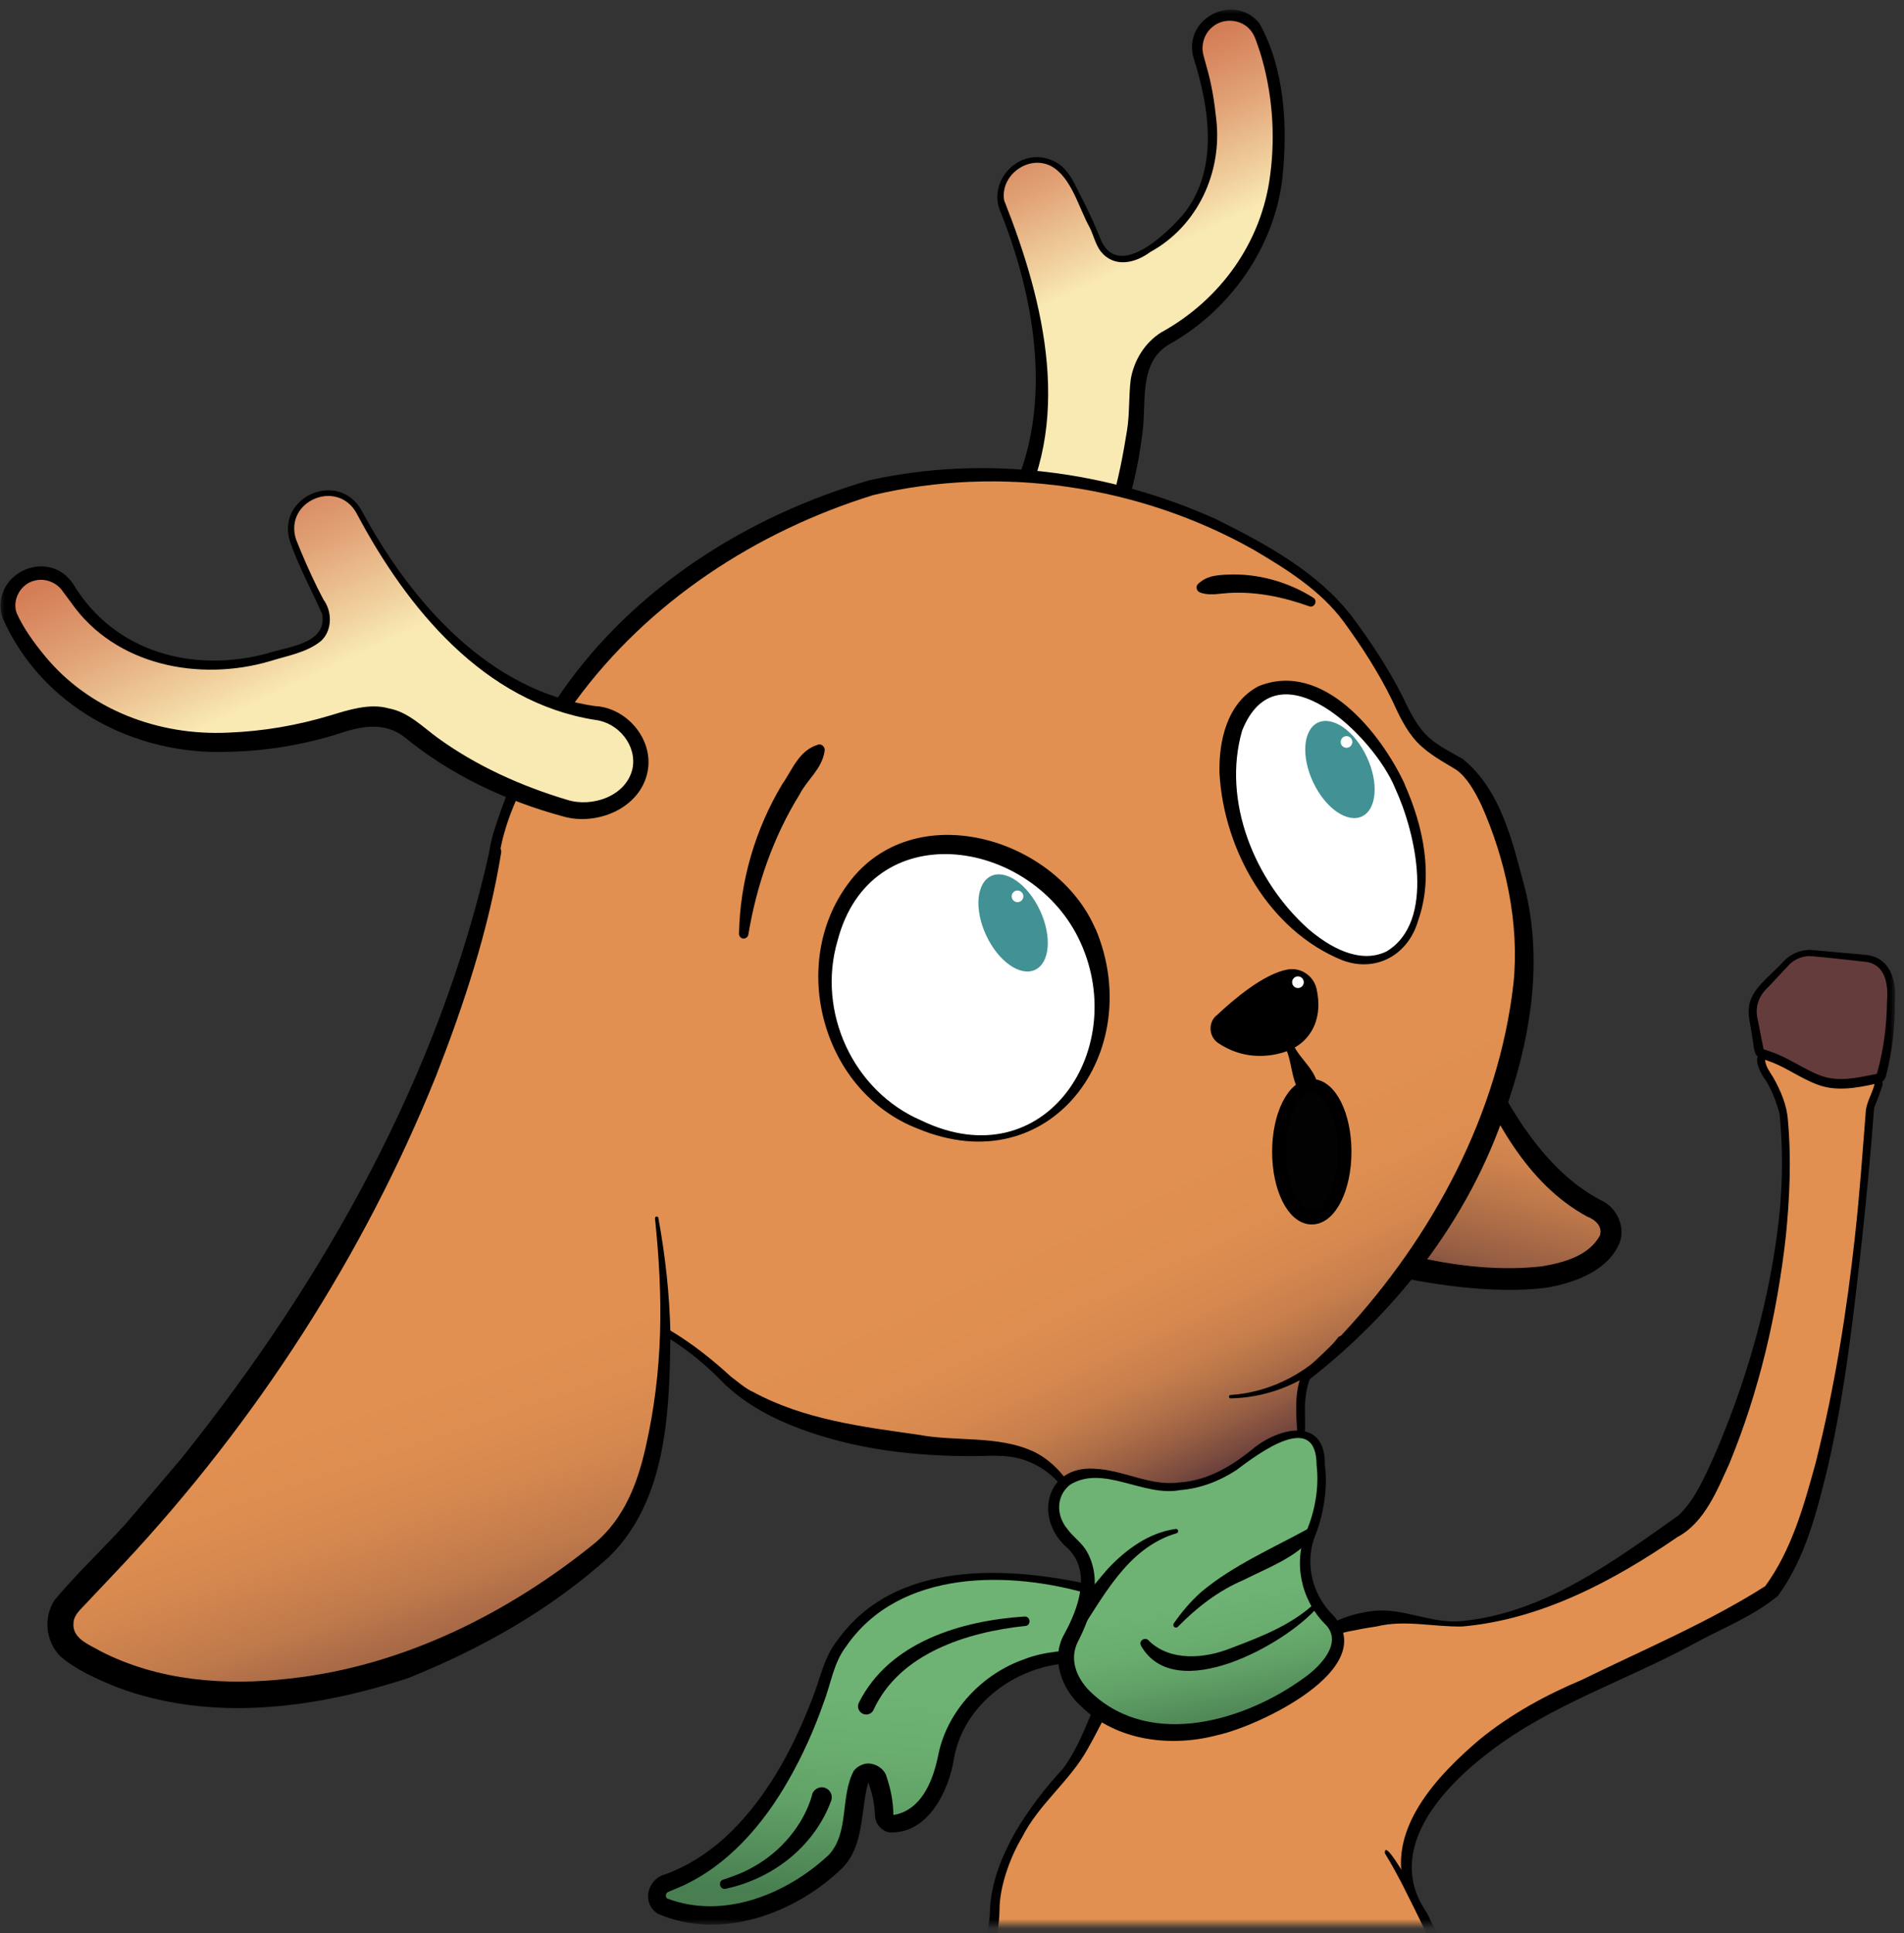 <svg width="202" height="205" viewBox="0 0 202 205" fill="none" xmlns="http://www.w3.org/2000/svg">
<rect x="0" y="0" width="202" height="205" fill="#333333" stroke="none"/>
<mask id="mask0_798_5426" style="mask-type:luminance" maskUnits="userSpaceOnUse" x="-1" y="0" width="203" height="205">
<path d="M-0 0.924H201.105V204.076H-0V0.924Z" fill="white"/>
</mask>
<g mask="url(#mask0_798_5426)">
<path d="M191.532 113.873C190.392 113.2 188.922 112.431 187.521 111.937C187.15 111.799 186.766 112.129 186.834 112.513C186.93 113.035 187.123 113.53 187.425 113.956C188.537 115.494 189.101 117.637 189.197 118.049C189.197 118.09 189.197 118.131 189.197 118.186C190.982 135.644 182.851 156.509 179.637 160.369C178.552 161.687 178.607 161.426 177.219 162.402C166.89 169.709 160.915 171.385 156.19 172.085C153.676 172.456 151.011 171.879 149.94 171.701C144.844 170.849 139.995 173.363 139.995 173.363C139.13 172.923 138.732 174.75 138.732 174.75L116.796 179.668C114.9 182.291 115.834 200.917 116.315 208.732C116.439 210.738 116.356 212.743 116.013 214.721C113.417 229.666 111.878 276.257 111.878 276.257C111.878 276.656 111.878 277.04 111.892 277.439C131.41 291.188 165.667 281.834 174.5 275.832C174.335 272.192 173.854 268.565 173.112 264.994C172.741 263.222 172.412 261.409 172.233 260.777C160.475 219.817 150.215 201.617 150.215 201.617C145.627 194.008 156.835 183.857 166.78 179.613C168.442 178.898 186.807 170.19 187.933 168.775C196.01 158.652 198.207 118.777 198.413 117.445C198.413 117.403 198.427 117.376 198.441 117.348C198.757 116.62 199.032 115.879 199.265 115.151C199.389 114.78 199.059 114.423 198.674 114.505C198.07 114.629 197.438 114.739 196.806 114.849C194.98 115.164 193.111 114.821 191.518 113.887L191.532 113.873Z" fill="url(#paint0_linear_798_5426)"/>
<path d="M191.738 113.516C190.626 112.857 189.431 112.266 188.236 111.771L187.865 111.634C187.755 111.607 187.631 111.524 187.357 111.497C186.876 111.483 186.45 111.854 186.409 112.335C186.409 113.186 186.958 114.065 187.398 114.67C188.03 115.727 188.483 116.922 188.799 118.117C189.225 122.417 189.115 126.757 188.51 131.043C187.412 139.119 185.049 147.059 181.821 154.503C180.791 156.742 179.788 159.091 178.085 160.698C171.162 165.602 163.827 171.069 155.105 171.907C151.96 172.25 148.979 170.519 145.82 170.821C143.677 171.055 141.589 171.742 139.845 173.047H140.174C139.941 172.909 139.57 172.896 139.323 173.047C138.732 173.417 138.554 174.049 138.361 174.654L138.663 174.352L116.714 179.241L116.549 179.283L116.466 179.406C114.804 183.266 115.45 187.675 115.299 191.782C115.368 197.908 115.766 204.062 116.054 210.161C115.835 216.259 114.351 222.289 113.994 228.402C113.17 236.547 112.524 244.706 111.989 252.865C111.59 259.953 110.917 270.364 111.233 277.425L111.247 277.782L111.508 277.96C116.192 280.982 121.315 283.276 126.713 284.677C137.578 286.916 148.979 285.57 159.583 282.727C164.899 281.202 170.187 279.403 174.788 276.243C175.269 275.309 174.926 275.955 175.022 275.735V275.68V275.584C174.486 267.425 172.481 259.445 169.967 251.698C164.844 235.064 158.992 218.594 151.41 202.894C146.781 196.315 152.921 189.626 158.141 185.697C164.61 180.752 172.536 178.211 179.665 174.338C182.687 172.676 185.928 171.467 188.634 169.228C191.601 165.149 192.81 160.094 193.964 155.382C195.79 147.333 196.683 139.174 197.59 131.029C198.043 126.702 198.469 122.362 198.785 118.021C198.812 117.801 198.826 117.431 198.854 117.403C199.183 116.675 199.417 115.961 199.678 115.205C199.842 114.752 199.554 114.216 199.114 114.065C198.922 113.969 198.579 114.01 198.51 114.038C196.189 114.615 193.812 114.738 191.738 113.461V113.516ZM191.313 114.244C193.414 115.549 195.996 115.576 198.29 114.986C198.538 114.944 198.854 114.876 198.812 114.903C198.867 114.931 198.881 114.972 198.867 115.013C198.62 115.961 197.933 117.087 197.933 118.021C197.59 122.348 197.288 126.688 196.807 131.015C195.928 139.119 194.623 147.223 192.631 155.121C191.368 159.737 190.063 164.393 187.274 168.212C181.176 172.085 174.321 174.956 167.824 178.143C164.02 179.736 160.27 181.796 157.069 184.392C152.578 188.183 146.85 194.117 149.158 200.587C157.852 216.836 163.731 234.418 169.184 251.972C171.616 259.692 173.799 267.672 173.951 275.818C174.047 275.625 173.731 276.312 174.17 275.392C169.569 278.056 164.281 279.554 159.075 280.859C151.218 282.672 143.141 283.647 135.092 283.221C129.776 282.809 124.433 282.246 119.337 280.611C116.81 279.732 114.406 278.482 112.263 276.889L112.552 277.425C113.733 261.422 113.857 244.5 114.928 228.498C115.148 222.344 116.425 216.301 116.7 210.174C116.274 200.518 115.313 188.623 116.906 180.079L138.842 175.134L139.089 175.08C139.185 174.613 139.336 173.994 139.694 173.692C139.762 173.665 139.776 173.651 139.872 173.692L140.051 173.747C142.042 173.198 144.062 172.772 146.04 172.483C149.061 171.742 152.083 172.552 155.16 172.483C163.498 171.742 171.148 167.676 177.934 163.02C180.86 161.467 182.206 157.965 183.469 155.218C186.642 147.512 188.524 139.38 189.458 131.166C189.87 127.046 190.063 122.897 189.678 118.763C189.582 117.211 188.895 115.617 188.126 114.258C187.714 113.585 187.329 113.118 187.261 112.417C187.261 112.376 187.315 112.321 187.37 112.321C188.689 112.802 190.104 113.502 191.34 114.244H191.313Z" fill="black"/>
<path d="M115.944 168.637C110.642 167.222 95.725 164.379 89.022 174.667C88.418 175.588 87.992 176.604 87.676 177.662C86.399 181.933 81.454 195.999 70.617 199.749C69.421 200.161 69.367 201.85 70.562 202.29C74.16 203.581 80.383 204.199 87.855 198.183C89.242 197.07 90.121 195.436 90.327 193.678C90.506 192.167 90.781 190.244 91.193 188.746C91.44 187.826 92.758 187.771 93.075 188.678C93.432 189.708 93.775 191.013 93.789 192.414C93.789 193.032 94.324 193.499 94.929 193.403C96.522 193.156 99.269 191.919 100.327 186.48C100.602 185.051 101.096 183.664 101.852 182.428C103.198 180.216 105.753 177.387 110.368 176.178C111.631 175.848 112.936 175.684 114.241 175.656C116.041 175.615 120.299 175.189 119.31 171.824C118.856 170.244 117.538 169.063 115.944 168.637Z" fill="url(#paint1_linear_798_5426)"/>
<path d="M116.082 168.129C106.92 166.069 94.956 165.368 88.844 173.953C87.388 175.739 86.976 178.197 86.151 180.203C84.05 185.656 81.165 190.972 76.907 194.872C75.053 196.548 72.938 197.908 70.603 198.76C68.693 199.227 68.007 201.809 69.792 202.949C76.509 205.875 84.476 202.894 89.448 198.018C91.742 195.573 91.289 191.837 92.126 189.007C92.126 189.035 92.085 188.911 92.154 189.103L92.319 189.598C92.525 190.257 92.676 190.917 92.758 191.603L92.855 192.798C92.978 193.499 93.528 194.117 94.256 194.309C98.445 194.612 100.698 189.859 101.22 186.425C102.264 180.752 107.662 176.755 113.28 176.384C115.395 176.233 118.65 176.302 119.804 173.884C120.697 171.274 118.458 168.733 116.068 168.143L116.082 168.129ZM115.821 169.132C117.593 169.571 119.337 171.577 118.733 173.39C118.197 174.502 116.59 174.777 115.409 174.928C113.197 175.011 110.793 175.12 108.664 175.958C104.241 177.497 100.519 181.384 99.558 186.04C99.049 188.609 97.964 191.535 95.368 192.345C95.19 192.4 94.997 192.441 94.805 192.469C94.805 192.469 94.778 192.455 94.778 192.414C94.764 191.068 94.503 189.722 94.063 188.444C93.844 187.441 92.456 186.713 91.481 187.139C91.138 187.263 90.808 187.496 90.574 187.799C89.105 190.614 90.135 194.268 87.951 196.686C83.487 200.875 76.784 203.595 70.809 201.342C70.63 201.273 70.589 200.944 70.726 200.765C70.658 200.669 71.674 200.339 72.333 200.023C77.264 197.798 80.987 193.444 83.61 188.856C85.121 186.233 86.358 183.472 87.36 180.629C88.171 178.527 88.418 176.357 89.778 174.585C95.437 166.371 107.14 166.522 115.807 169.118L115.821 169.132Z" fill="black"/>
<path d="M108.705 171.426C102.002 171.865 94.351 174.118 91.124 180.56C90.904 180.986 91.082 181.508 91.508 181.727C91.948 181.947 92.47 181.769 92.676 181.329C95.436 175.313 102.634 173.074 108.774 172.428C109.406 172.387 109.351 171.398 108.705 171.426Z" fill="black"/>
<path d="M86.151 190.395C85.245 193.54 82.827 196.383 79.929 197.977C78.926 198.567 77.827 198.966 76.715 199.337C76.124 199.515 76.385 200.449 76.989 200.298C81.962 199.24 86.385 195.834 88.184 190.958C88.376 190.408 88.102 189.804 87.538 189.598C86.934 189.378 86.261 189.763 86.137 190.395H86.151Z" fill="black"/>
<path d="M197.907 101.62L192.385 101.071C191.327 100.961 190.27 101.346 189.528 102.115L186.918 104.835C186.149 105.631 185.806 106.758 185.998 107.856L186.616 111.359C186.643 111.551 186.781 111.702 186.973 111.757C188.525 112.238 190.228 113.131 191.52 113.873C193.113 114.807 194.995 115.15 196.808 114.834C197.618 114.697 198.456 114.532 199.198 114.381C199.39 114.34 199.541 114.202 199.596 114.01C200.626 110.246 200.681 106.703 200.558 104.422C200.475 102.953 199.349 101.771 197.893 101.62H197.907Z" fill="#643C3B"/>
<path d="M197.947 101.264L192.027 100.728C190.956 100.728 189.871 101.223 189.17 102.005C187.851 103.503 185.695 104.89 185.544 106.854C185.42 107.829 185.791 108.969 185.887 109.904C186.011 110.357 186.025 111.566 186.368 111.936C186.684 112.294 187.206 112.335 187.577 112.5C189.486 113.145 190.969 114.354 192.92 115.054C194.884 115.769 197.054 115.357 198.991 114.931C199.321 114.89 199.788 114.752 199.966 114.409C200.104 114.162 200.09 114.038 200.131 113.928C200.777 111.387 201.052 108.75 201.038 106.126C201.203 103.915 200.502 101.511 197.947 101.264ZM197.879 101.992C200.021 102.239 200.337 104.327 200.2 106.126C200.172 108.681 199.857 111.222 199.183 113.667C199.101 113.969 199.183 113.859 198.799 113.942C196.917 114.326 195.063 114.738 193.222 114.093C191.464 113.461 189.774 112.17 187.92 111.552C187.659 111.456 187.384 111.359 187.11 111.277C187.11 111.25 187.11 111.359 187.082 111.181C186.945 110.453 186.656 108.997 186.519 108.283C186.121 106.854 186.547 105.632 187.632 104.643L189.651 102.486C190.241 101.786 191.107 101.387 192.013 101.387C193.909 101.538 195.914 101.786 197.851 101.992H197.879Z" fill="black"/>
<path d="M106.769 55.208C109.475 50.964 113.87 40.305 106.453 22.242C105.684 20.36 106.536 18.204 108.376 17.338C110.217 16.473 112.401 17.187 113.362 18.973C114.434 20.937 115.739 23.506 116.563 25.662C117.181 27.283 119.09 27.97 120.601 27.146C126.136 24.138 131.219 19.042 127.194 6.103C126.672 4.44 127.455 2.655 129.021 1.927C130.807 1.089 132.936 1.899 133.691 3.726C136.342 10.155 138.842 27.214 123.856 35.73C121.81 36.898 120.656 39.178 120.656 41.541C120.656 45.249 119.997 51.472 116.645 59.068C115.739 61.114 113.953 62.68 111.769 63.106C110.327 63.394 108.692 63.216 107.332 61.801C105.615 60.043 105.45 57.282 106.783 55.208H106.769Z" fill="url(#paint2_linear_798_5426)"/>
<path d="M107.497 55.675C114.008 45.029 110.807 32.035 106.535 21.253C106.082 18.629 109.049 16.404 111.453 17.585C113.664 18.726 114.433 22.036 115.615 24.137C115.999 24.907 116.233 25.951 116.782 26.665C118.211 28.437 120.436 27.915 122.043 26.72C127.07 23.973 129.694 18.245 129.034 12.627C128.842 10.8 128.554 8.973 128.046 7.215L127.688 5.896C127.372 4.798 127.771 3.52 128.664 2.833C129.831 1.844 131.768 2.037 132.702 3.245C133.155 3.781 133.375 4.688 133.677 5.512C134.982 9.729 135.339 14.261 134.749 18.616C133.842 25.717 129.46 31.802 123.197 35.25C121.452 36.335 120.312 38.217 119.969 40.195C119.735 42.008 119.859 43.821 119.571 45.634C118.76 50.689 117.593 56.142 114.736 60.441C110.848 64.837 104.571 61.018 107.483 55.702L107.497 55.675ZM106.041 54.741C104.269 57.378 104.873 61.361 107.579 63.147C110.244 65.001 114.049 63.861 116.04 61.567C117.373 60.098 117.909 58.257 118.623 56.485C119.914 53.051 120.793 49.453 121.219 45.785C121.645 42.598 120.779 38.464 124.021 36.527C130.477 32.956 135.257 26.184 136.067 18.767C136.617 13.3 136.301 7.325 133.608 2.462C130.848 -0.862 125.395 2.023 126.644 6.185C128.32 11.501 129.309 17.956 125.614 22.64C123.76 24.838 118.43 29.948 116.672 25.14C116.178 23.918 115.573 22.585 114.983 21.418C114.09 19.824 113.513 17.805 111.686 17.036C108.17 15.443 104.544 19.261 106.247 22.709C110.216 32.764 112.002 45.139 106.027 54.727L106.041 54.741Z" fill="black"/>
<path d="M141.411 63.38C141.411 63.38 148.471 75.124 151.204 93.379C152.289 100.632 154.363 107.719 157.605 114.299C160.517 120.219 164.473 126.098 169.335 128.241C170.901 128.927 171.423 130.864 170.366 132.197C168.085 135.081 161.616 138.075 143.251 132.746C143.251 132.746 123.691 127.705 118.458 117.554C118.458 117.554 120.601 80.976 141.397 63.367L141.411 63.38Z" fill="url(#paint3_linear_798_5426)"/>
<path d="M141.369 63.586C141.369 63.586 141.314 63.627 141.301 63.627C141.301 63.627 141.328 63.696 141.342 63.724L141.465 63.957C145.215 71.278 147.743 79.19 149.405 87.239C150.819 95.577 151.973 104.093 155.476 111.922C158.388 118.419 161.849 125.466 168.401 129.023C169.225 129.326 170.05 130.054 169.734 131.029C168.58 133.158 165.956 133.886 163.649 134.284C155.49 135.232 147.193 132.705 139.446 130.232C132.043 127.746 123.032 123.323 118.939 117.595C120.724 98.118 126.617 77.24 141.356 63.6L141.369 63.586ZM141.438 63.174C125.917 76.567 120.038 97.939 117.95 117.678C123.527 130.507 151.053 138.226 164.02 136.564C167 136.07 170.723 134.751 171.89 131.633C172.412 129.902 171.437 127.979 169.816 127.265C159.885 122.101 154.322 105.755 152.275 95.275C150.572 84.506 147.44 73.778 142.125 64.191L141.864 63.724L141.726 63.49L141.644 63.353C141.589 63.27 141.507 63.202 141.438 63.16V63.174Z" fill="black"/>
<path d="M52.334 91.855C52.293 90.921 52.417 90.001 52.678 89.094C54.395 83.161 62.636 61.06 91.742 51.884C91.742 51.884 114.654 44.975 137.249 60.291C140.037 62.186 142.441 64.617 144.295 67.433C145.793 69.713 147.509 72.406 148.114 73.752C150.202 78.367 151.081 78.916 154.789 80.99C158.498 83.078 162.591 96.539 161.602 104.259C161.602 104.259 160.572 127.665 138.554 145.906C138.554 145.906 137.771 147.499 138.004 150.892C138.21 153.79 137.716 156.702 136.411 159.312L136.342 159.435C133.224 165.575 125.972 168.377 119.543 165.891C117.497 165.094 115.835 163.487 115.107 161.413C113.994 158.199 111.343 153.611 105.3 153.598C105.3 153.598 84.696 153.804 76.867 146.07C73.364 142.623 69.202 139.917 64.449 138.667L64.051 138.557C55.329 140.576 54.038 137.458 53.694 128.516L52.321 91.855H52.334Z" fill="url(#paint4_linear_798_5426)"/>
<path d="M52.828 91.841C53.447 85.468 57.43 79.548 61.029 74.41C68.748 63.834 80.218 56.348 92.648 52.502C106.164 49.288 120.944 51.486 133.045 58.326C136.534 60.386 140.092 62.611 142.537 65.908C144.432 68.49 146.287 71.375 147.688 74.246C148.388 75.757 149.089 77.336 150.311 78.669C151.561 79.987 153.127 80.784 154.5 81.635C155.613 82.418 156.451 83.902 157.138 85.317C159.734 91.113 161.217 97.94 160.572 104.245C159.02 118.104 151.973 131.167 142.564 141.331C141.163 142.842 139.611 144.202 138.127 145.658C137.276 147.814 137.523 150.026 137.633 152.031C137.894 158.075 134.213 164.242 128.251 166.001C124.529 167.168 119.763 166.729 116.906 163.899C115.409 162.415 115.189 160.259 114.145 158.487C113.128 156.66 111.686 154.93 109.694 153.954C105.848 152.169 101.439 152.924 97.374 152.141C91.412 151.303 85.272 150.52 79.943 147.636C79.119 147.292 78.212 146.482 77.498 145.946C73.693 142.457 69.256 139.394 64.147 138.199C61.125 138.735 56.757 139.779 55.246 136.208C53.968 133.076 54.147 129.546 53.941 126.181L53.708 119.313L52.828 91.841ZM51.826 91.882L52.993 119.34L53.268 126.208C53.666 130.329 52.664 136.922 57.141 139.065C59.106 139.958 62.677 139.339 63.954 138.941C68.913 140.15 73.281 143.034 76.797 146.702C79.077 148.913 81.962 150.438 84.929 151.537C90.849 153.734 97.126 154.435 103.376 154.421C105.436 154.38 107.304 154.215 109.186 155.026C110.972 155.74 112.483 157.141 113.54 158.844C114.694 160.547 115.01 162.786 116.576 164.215C123.087 170.121 134.46 166.152 137.303 158.185C138.594 155.3 138.471 152.031 138.443 148.968C138.498 147.993 138.663 146.949 139.007 146.152L138.883 146.317C148.649 138.708 156.437 128.447 160.118 116.538C162.508 109.354 163.621 101.635 161.794 94.231C160.489 89.396 159.308 83.861 155.201 80.495C153.745 79.658 152.262 78.957 151.218 77.844C150.174 76.732 149.459 75.248 148.759 73.779C147.207 70.729 145.407 68.023 143.361 65.29C139.721 60.62 134.336 57.722 129.131 55.112C117.675 49.92 104.64 48.203 92.264 50.922C79.352 54.686 67.333 62.254 59.586 73.38C56.729 77.542 54.435 82.075 52.828 86.855C52.279 88.462 51.73 90.165 51.853 91.896L51.826 91.882Z" fill="black"/>
<path d="M52.554 90.317C52.554 90.317 46.579 130.645 7.404 169.86C5.88 171.385 6.113 173.94 7.926 175.121C12.885 178.377 23.86 182.786 42.623 176.797C42.623 176.797 54.078 172.731 63.364 164.819C65.658 162.855 67.375 160.314 68.295 157.43C69.916 152.347 71.688 143.007 69.669 129.189" fill="url(#paint5_linear_798_5426)"/>
<path d="M51.936 90.234C46.648 114.011 34.313 135.905 19.149 154.778C17.871 156.289 14.479 160.259 13.229 161.715C11.278 163.871 7.583 167.456 5.756 169.737C4.575 171.577 4.863 174.159 6.443 175.684C8.16 177.14 10.248 178.033 12.294 178.885C22.335 182.689 33.351 181.206 43.324 177.951C51.098 174.819 58.35 170.739 64.614 165.108C70.809 159.036 71.042 149.504 71.125 141.413C71.042 137.293 70.589 133.199 69.847 129.161C69.834 129.065 69.737 128.996 69.641 129.01C69.545 129.024 69.49 129.12 69.49 129.216C69.916 133.282 70.15 137.348 70.026 141.4C69.902 145.452 69.408 149.49 68.515 153.405C67.663 157.265 66.235 160.973 63.199 163.569C53.955 171.083 42.719 176.701 30.755 178.005C23.929 178.802 16.8 178.266 10.646 175.094C9.451 174.393 7.597 173.761 7.803 172.058C7.83 171.344 8.449 170.767 8.902 170.286L13.146 165.794C27.143 150.809 38.612 133.117 46.263 114.093C49.257 106.428 51.84 98.599 53.172 90.413C53.227 90.069 52.994 89.753 52.664 89.698C52.321 89.643 52.005 89.891 51.95 90.234H51.936Z" fill="black"/>
<path d="M141.918 141.894C139.226 145.383 134.954 147.649 130.545 147.938C130.325 147.951 130.339 148.309 130.572 148.295C134.034 148.226 137.44 147.017 140.174 144.902C141.094 144.188 141.946 143.432 142.715 142.485C142.893 142.265 142.866 141.963 142.646 141.784C142.413 141.592 142.069 141.647 141.904 141.894H141.918Z" fill="black"/>
<path d="M115.298 98.969C118.69 106.194 116.561 116.139 109.336 119.532C102.111 122.925 92.51 118.474 89.117 111.249C85.725 104.024 87.826 94.038 95.065 90.645C102.29 87.253 111.905 91.744 115.298 98.969Z" fill="white"/>
<path d="M114.378 99.409C120.133 110.975 110.931 125.164 97.758 118.831C90.492 115.713 86.646 107.28 88.857 99.766C92.346 86.401 109.049 88.778 114.378 99.409ZM116.233 98.544C112.043 88.764 96.865 84.341 89.984 93.709C83.569 102.349 87.319 115.837 97.387 119.697C111.48 125.562 121.672 111.469 116.246 98.53L116.233 98.544Z" fill="black"/>
<path d="M104.634 99.21C103.346 96.462 103.577 93.637 105.15 92.9C106.723 92.162 109.042 93.792 110.33 96.539C111.618 99.286 111.388 102.112 109.815 102.849C108.242 103.586 105.922 101.957 104.634 99.21Z" fill="#429195"/>
<path d="M148.525 83.394C151.918 90.618 151.52 99.272 147.069 101.346C142.619 103.434 135.806 98.173 132.427 90.948C129.034 83.723 129.625 75.482 134.075 73.394C138.526 71.306 145.146 76.155 148.539 83.394H148.525Z" fill="white"/>
<path d="M148.031 83.627C150.174 88.27 152.372 97.748 147.083 100.907C144.213 102.28 140.985 100.398 138.773 98.489C133.114 93.421 129.625 84.946 131.782 77.474C135.504 68.147 145.778 78.05 148.031 83.627ZM149.034 83.16C146.493 77.721 140.339 69.987 133.512 72.776C130.175 74.534 129.295 78.572 129.378 81.979C129.831 90.152 134.639 98.681 142.399 101.827C145.998 103.187 149.405 101.25 150.449 97.638C152.124 92.899 151.012 87.638 149.02 83.174L149.034 83.16Z" fill="black"/>
<path d="M139.31 82.941C138.022 80.194 138.253 77.369 139.826 76.631C141.399 75.894 143.718 77.523 145.006 80.27C146.295 83.018 146.064 85.843 144.491 86.58C142.918 87.318 140.599 85.689 139.31 82.941Z" fill="#429195"/>
<path d="M127.455 62.886C128.471 63.175 129.378 62.941 130.339 62.886C133.265 62.707 136.149 63.312 138.91 64.301C139.446 64.493 139.831 63.696 139.336 63.394C136.671 61.705 133.416 60.784 130.229 60.935C129.158 60.99 128.032 61.032 127.111 61.925C126.768 62.24 127.001 62.817 127.441 62.858L127.455 62.886Z" fill="black"/>
<path d="M86.783 78.97C84.737 79.602 84.105 81.58 83.006 83.132C80.135 87.912 78.501 93.448 78.404 99.024C78.404 99.299 78.611 99.533 78.885 99.533C79.146 99.533 79.352 99.354 79.393 99.107C80.272 93.86 82.031 88.764 84.833 84.245C85.671 82.61 87.182 81.594 87.484 79.657C87.58 79.245 87.182 78.847 86.769 78.957L86.783 78.97Z" fill="black"/>
<path d="M129.021 107.733C130.848 106.003 134.048 103.283 136.589 102.816C138.004 102.555 139.364 103.475 139.68 104.876C139.968 106.167 140.119 108.283 138.677 110C137.976 110.838 137.001 111.373 135.957 111.662C134.405 112.088 131.85 112.349 129.268 110.632C128.265 109.972 128.142 108.544 129.007 107.72L129.021 107.733Z" fill="black"/>
<path d="M136.081 110.617C137.015 111.991 136.906 113.763 137.565 115.233C137.73 115.672 137.84 115.851 137.922 116.579C137.922 116.936 138.169 117.279 138.554 117.238C139.46 117.018 139.927 115.947 139.79 115.013C139.419 113.117 137.482 112.032 136.988 110.192C136.754 109.464 135.683 109.972 136.081 110.617Z" fill="black"/>
<path d="M63.227 75.619C58.24 74.987 47.224 71.553 38.09 54.301C37.142 52.501 34.931 51.787 33.09 52.639C31.25 53.504 30.398 55.633 31.154 57.515C31.978 59.603 33.118 62.24 34.258 64.245C35.109 65.743 34.423 67.666 32.816 68.297C26.964 70.632 14.602 73.709 7.24 62.336C6.292 60.88 4.424 60.331 2.858 61.072C1.072 61.91 0.33 64.067 1.251 65.811C4.492 71.965 14.053 83.874 37.335 76.292C39.574 75.564 42.032 76.031 43.845 77.542C46.702 79.918 51.895 83.379 59.889 85.659C62.032 86.264 64.38 85.907 66.111 84.492C67.251 83.558 68.158 82.198 67.952 80.248C67.691 77.803 65.671 75.907 63.24 75.605L63.227 75.619Z" fill="url(#paint6_linear_798_5426)"/>
<path d="M63.322 74.905C51.935 73.394 43.584 63.834 38.392 54.191C36.016 49.796 29.299 52.598 30.755 57.392C31.675 60.084 33.076 62.597 34.189 65.152C34.683 68.298 30.549 68.559 28.392 69.287C20.522 71.402 12.171 69.204 7.803 61.993C5.165 57.927 -1.139 60.853 0.262 65.509C4.41 74.905 14.19 80.124 24.258 79.726C28.159 79.644 32.032 79.012 35.727 77.872C38.214 77.02 40.755 76.471 42.939 78.188C47.787 82.171 53.653 84.932 59.696 86.566C63.267 87.624 67.938 85.756 68.707 81.814C69.352 78.476 66.619 75.193 63.336 74.891L63.322 74.905ZM63.144 76.347C65.616 76.635 67.608 79.067 67.1 81.525C66.441 84.424 62.828 85.66 60.177 84.822C55.301 83.366 50.535 81.223 46.428 78.242C44.848 77.089 43.296 75.495 41.249 75.124C39.244 74.547 36.964 75.289 35.15 75.839C31.579 76.924 27.898 77.556 24.217 77.693C16.868 78.05 9.437 75.289 4.726 69.52C3.613 68.174 2.473 66.594 1.773 65.029C1.251 63.628 2.185 61.897 3.696 61.567C4.794 61.279 6.044 61.773 6.676 62.735L7.555 63.916C12.212 70.578 21.126 72.309 28.612 70.125C30.466 69.534 32.513 69.232 34.065 67.968C35.274 66.842 35.247 64.85 34.326 63.6L33.681 62.35C32.856 60.674 32.074 58.903 31.401 57.185C30.109 53.12 35.837 50.702 37.856 54.48C43.158 64.466 51.331 74.493 63.158 76.347H63.144Z" fill="black"/>
<path d="M107.951 95.673C107.61 95.673 107.333 95.397 107.333 95.055C107.333 94.714 107.61 94.437 107.951 94.437C108.292 94.437 108.569 94.714 108.569 95.055C108.569 95.397 108.292 95.673 107.951 95.673Z" fill="white"/>
<path d="M142.854 79.301C142.512 79.301 142.236 79.024 142.236 78.683C142.236 78.341 142.512 78.064 142.854 78.064C143.195 78.064 143.472 78.341 143.472 78.683C143.472 79.024 143.195 79.301 142.854 79.301Z" fill="white"/>
<path d="M137.702 104.78C137.36 104.78 137.084 104.503 137.084 104.162C137.084 103.82 137.36 103.543 137.702 103.543C138.043 103.543 138.32 103.82 138.32 104.162C138.32 104.503 138.043 104.78 137.702 104.78Z" fill="white"/>
<path d="M139.172 129.133C137.245 129.133 135.683 126.003 135.683 122.142C135.683 118.281 137.245 115.15 139.172 115.15C141.098 115.15 142.66 118.281 142.66 122.142C142.66 126.003 141.098 129.133 139.172 129.133Z" fill="#020202" stroke="black" stroke-width="1.44" stroke-miterlimit="10" stroke-linecap="round"/>
<path d="M151.699 204.597C151.699 204.597 148.471 198.32 147.125 196.383L151.699 204.597Z" fill="#D1744E"/>
<path d="M152.138 204.378C151.754 203.883 146.85 194.31 146.919 196.521C148.539 199.172 149.872 202.043 151.245 204.831C151.52 205.436 152.468 204.955 152.138 204.378Z" fill="black"/>
<path d="M116.315 182.278C116.315 182.278 114.53 186.303 113.156 187.923C113.156 187.923 105.601 195.327 105.533 202.607C105.533 202.607 106.536 210.313 88.858 235.751C87.745 237.345 87.937 239.515 89.311 240.875C93.706 245.229 102.978 255.325 108.101 267.563C108.362 268.195 108.239 268.909 107.799 269.418C107.415 269.857 106.838 270.407 106.055 271.011C107.937 271.203 109.791 271.615 110.011 272.467C110.011 272.467 112.085 276.725 112.442 281.066C113.101 280.063 113.733 278.923 114.282 277.645C114.667 276.766 114.846 275.805 114.832 274.843C114.75 270.352 113.554 256.273 102.442 241.232C101.618 240.119 101.412 238.677 101.92 237.386C103.788 232.62 109.118 220.793 118.898 211.563" fill="url(#paint7_linear_798_5426)"/>
<path d="M115.67 181.989C114.873 183.884 113.994 185.958 112.758 187.579C110.959 189.502 109.063 191.961 107.662 194.392C106.275 196.878 105.148 199.612 105.025 202.592C105.025 204.048 104.558 205.765 104.008 207.304C101.11 215.064 96.55 222.097 92.113 229.061C91.22 230.462 90.272 231.836 89.338 233.209L87.924 235.311C86.756 237.069 86.894 239.555 88.24 241.19C92.333 245.365 96.22 249.678 99.599 254.445C102.594 258.648 105.272 263.084 107.36 267.796C107.841 268.977 106.385 269.691 105.615 270.433L104.242 271.518C105.382 271.601 106.934 271.793 108.019 272.04C108.431 272.123 109.255 272.452 109.283 272.603C110.835 275.817 111.673 279.43 111.92 282.988C113.266 281.037 114.695 279.224 115.436 276.916C116.316 271.903 115.066 266.779 113.939 261.917C111.934 254.266 108.294 247.096 103.637 240.723C102.813 239.734 102.717 238.497 103.294 237.357C107.058 228.031 112.25 219.24 119.159 211.85C119.488 211.52 118.98 210.957 118.623 211.287C113.568 215.531 109.434 220.806 105.986 226.437C104.283 229.281 102.745 232.22 101.44 235.256L100.959 236.396C100.011 238.278 100.245 240.585 101.577 242.22C107.896 250.942 112.387 261.161 113.665 271.903C113.802 273.386 114.104 275.021 113.774 276.463C113.404 277.85 112.593 279.375 111.851 280.666L113.143 280.996C112.923 278.125 111.728 274.362 110.684 272.274C109.942 270.502 107.676 270.57 106.124 270.296L106.481 271.559H106.494C107.786 270.612 109.667 269.032 108.788 267.191C106.783 262.302 104.187 257.659 101.151 253.346C98.253 249.198 95.039 245.269 91.509 241.629C91.11 241.176 90.163 240.311 89.819 239.898C89.023 238.937 88.94 237.454 89.627 236.41C94.833 228.8 99.929 221.026 103.445 212.454C104.681 209.199 105.986 206.136 106.041 202.523C106.041 200.188 107.085 197.084 108.431 194.845C110.203 191.315 113.527 188.856 115.395 185.464C115.945 184.502 116.439 183.541 116.947 182.565C117.126 182.222 116.989 181.796 116.645 181.618C116.274 181.425 115.807 181.618 115.67 182.002V181.989Z" fill="black"/>
<path d="M113.61 173.732C113.61 173.732 117.497 167.194 113.884 163.802C113.143 163.101 112.483 162.318 112.071 161.384C112.071 161.357 112.044 161.329 112.03 161.302C111.055 158.994 112.689 156.412 115.189 156.247C116.343 156.164 117.936 156.302 119.997 156.975C123.074 157.991 126.425 157.895 129.337 156.467C130.463 155.917 131.658 155.162 132.908 154.132C133.774 153.417 134.749 152.854 135.793 152.47C137.702 151.769 140.133 151.618 140.12 155.34C140.12 155.34 140.669 158.637 139.103 162.483C138.032 165.134 138.265 168.17 139.955 170.477C140.367 171.04 140.848 171.631 141.425 172.263C141.425 172.263 144.721 175.71 135.12 180.793C135.12 180.793 130.202 183.787 124.117 183.718C120.931 183.677 117.813 182.578 115.45 180.422C113.692 178.801 112.25 176.493 113.582 173.719L113.61 173.732Z" fill="url(#paint8_linear_798_5426)"/>
<path d="M114.337 174.131C115.78 171.343 117.03 167.607 115.326 164.571C114.804 163.61 113.884 163.033 113.266 162.181C112.044 160.739 112.016 158.679 113.5 157.47C117.016 155.259 121.301 158.775 125.216 158.019C127.345 157.855 129.406 157.058 131.164 155.904C133.485 154.16 139.652 149.503 139.68 155.355C139.955 157.662 139.543 160.135 138.636 162.305C137.166 165.588 138.004 169.612 140.532 172.181C142.578 174.118 140.133 176.686 138.348 177.936C132.139 182.469 122.249 185.422 115.931 179.64C114.337 178.225 113.362 176.123 114.337 174.131ZM112.881 173.349C111.453 175.917 112.648 179.131 114.681 180.931C118.458 184.653 124.268 185.312 129.158 184.007C133.499 183.073 146.479 176.975 141.479 171.343C139.185 169.104 138.348 165.725 139.584 162.703C140.49 160.464 140.861 157.498 140.559 155.368C140.641 150.396 136.067 151.261 133.183 153.432C130.848 155.382 128.197 157.017 125.134 157.209C122.029 157.649 119.172 155.863 116.068 155.753C110.917 155.437 109.626 161.124 113.307 164.214C115.835 166.714 114.392 170.615 112.868 173.376L112.881 173.349Z" fill="black"/>
<path d="M138.773 162.126C135.01 164.187 130.807 166.014 127.483 168.788C126.356 169.777 125.381 170.931 124.53 172.153C124.433 172.277 124.475 172.469 124.598 172.552C124.722 172.634 124.873 172.607 124.969 172.511C126.974 170.464 129.241 168.706 131.878 167.579C134.57 166.22 137.386 165.244 139.46 162.854C139.831 162.415 139.241 161.797 138.787 162.126H138.773Z" fill="black"/>
<path d="M121.041 174.502C124.64 180.902 136.37 174.392 139.776 170.449C139.982 170.202 139.612 169.873 139.392 170.106C136.933 172.359 133.705 173.609 130.615 174.776C127.785 175.916 124.186 176.191 121.92 174.035C121.577 173.526 120.78 173.938 121.041 174.502Z" fill="black"/>
<path d="M114.063 173.801C117.002 169.543 119.461 164.186 124.832 162.593C125.093 162.524 125.01 162.099 124.736 162.14C121.906 162.524 119.475 164.31 117.565 166.329C115.752 168.444 113.843 170.615 113.156 173.389C113.033 173.911 113.761 174.227 114.063 173.801Z" fill="black"/>
</g>
<defs>
<linearGradient id="paint0_linear_798_5426" x1="175.509" y1="282.658" x2="137.316" y2="116.433" gradientUnits="userSpaceOnUse">
<stop stop-color="#643C3B"/>
<stop offset="0.03" stop-color="#72453D"/>
<stop offset="0.12" stop-color="#996044"/>
<stop offset="0.22" stop-color="#B87449"/>
<stop offset="0.3" stop-color="#CF834D"/>
<stop offset="0.39" stop-color="#DC8C50"/>
<stop offset="0.47" stop-color="#E19051"/>
</linearGradient>
<linearGradient id="paint1_linear_798_5426" x1="93.375" y1="201.752" x2="97.101" y2="154.511" gradientUnits="userSpaceOnUse">
<stop stop-color="#487E50"/>
<stop offset="0.07" stop-color="#518A58"/>
<stop offset="0.21" stop-color="#61A167"/>
<stop offset="0.34" stop-color="#6AAE6F"/>
<stop offset="0.47" stop-color="#6EB373"/>
</linearGradient>
<linearGradient id="paint2_linear_798_5426" x1="130.141" y1="53.59" x2="109.424" y2="9.403" gradientUnits="userSpaceOnUse">
<stop offset="0.56" stop-color="#F9E9B3"/>
<stop offset="0.61" stop-color="#F3D9A5"/>
<stop offset="0.79" stop-color="#E1A276"/>
<stop offset="0.93" stop-color="#D58059"/>
<stop offset="1" stop-color="#D1744E"/>
</linearGradient>
<linearGradient id="paint3_linear_798_5426" x1="140.936" y1="135.625" x2="154.825" y2="81.686" gradientUnits="userSpaceOnUse">
<stop stop-color="#643C3B"/>
<stop offset="0.03" stop-color="#72453D"/>
<stop offset="0.12" stop-color="#996044"/>
<stop offset="0.22" stop-color="#B87449"/>
<stop offset="0.3" stop-color="#CF834D"/>
<stop offset="0.39" stop-color="#DC8C50"/>
<stop offset="0.47" stop-color="#E19051"/>
</linearGradient>
<linearGradient id="paint4_linear_798_5426" x1="128.216" y1="157.198" x2="79.842" y2="54.024" gradientUnits="userSpaceOnUse">
<stop stop-color="#643C3B"/>
<stop offset="0.02" stop-color="#7C4C3F"/>
<stop offset="0.05" stop-color="#9B6144"/>
<stop offset="0.08" stop-color="#B47249"/>
<stop offset="0.11" stop-color="#C87F4C"/>
<stop offset="0.15" stop-color="#D6884F"/>
<stop offset="0.2" stop-color="#DE8E50"/>
<stop offset="0.28" stop-color="#E19051"/>
</linearGradient>
<linearGradient id="paint5_linear_798_5426" x1="49.519" y1="184.881" x2="25.633" y2="114.876" gradientUnits="userSpaceOnUse">
<stop stop-color="#643C3B"/>
<stop offset="0.06" stop-color="#835140"/>
<stop offset="0.15" stop-color="#A56746"/>
<stop offset="0.23" stop-color="#BF794B"/>
<stop offset="0.32" stop-color="#D2864E"/>
<stop offset="0.41" stop-color="#DD8D50"/>
<stop offset="0.51" stop-color="#E19051"/>
</linearGradient>
<linearGradient id="paint6_linear_798_5426" x1="46.932" y1="98.99" x2="23.777" y2="49.604" gradientUnits="userSpaceOnUse">
<stop offset="0.56" stop-color="#F9E9B3"/>
<stop offset="0.61" stop-color="#F3D9A5"/>
<stop offset="0.79" stop-color="#E1A276"/>
<stop offset="0.93" stop-color="#D58059"/>
<stop offset="1" stop-color="#D1744E"/>
</linearGradient>
<linearGradient id="paint7_linear_798_5426" x1="118.378" y1="274.262" x2="108.258" y2="234.388" gradientUnits="userSpaceOnUse">
<stop stop-color="#643C3B"/>
<stop offset="0.03" stop-color="#72453D"/>
<stop offset="0.12" stop-color="#996044"/>
<stop offset="0.22" stop-color="#B87449"/>
<stop offset="0.3" stop-color="#CF834D"/>
<stop offset="0.39" stop-color="#DC8C50"/>
<stop offset="0.47" stop-color="#E19051"/>
</linearGradient>
<linearGradient id="paint8_linear_798_5426" x1="130.129" y1="183.779" x2="124.397" y2="153.703" gradientUnits="userSpaceOnUse">
<stop stop-color="#487E50"/>
<stop offset="0.07" stop-color="#518A58"/>
<stop offset="0.21" stop-color="#61A167"/>
<stop offset="0.34" stop-color="#6AAE6F"/>
<stop offset="0.47" stop-color="#6EB373"/>
</linearGradient>
</defs>
</svg>
